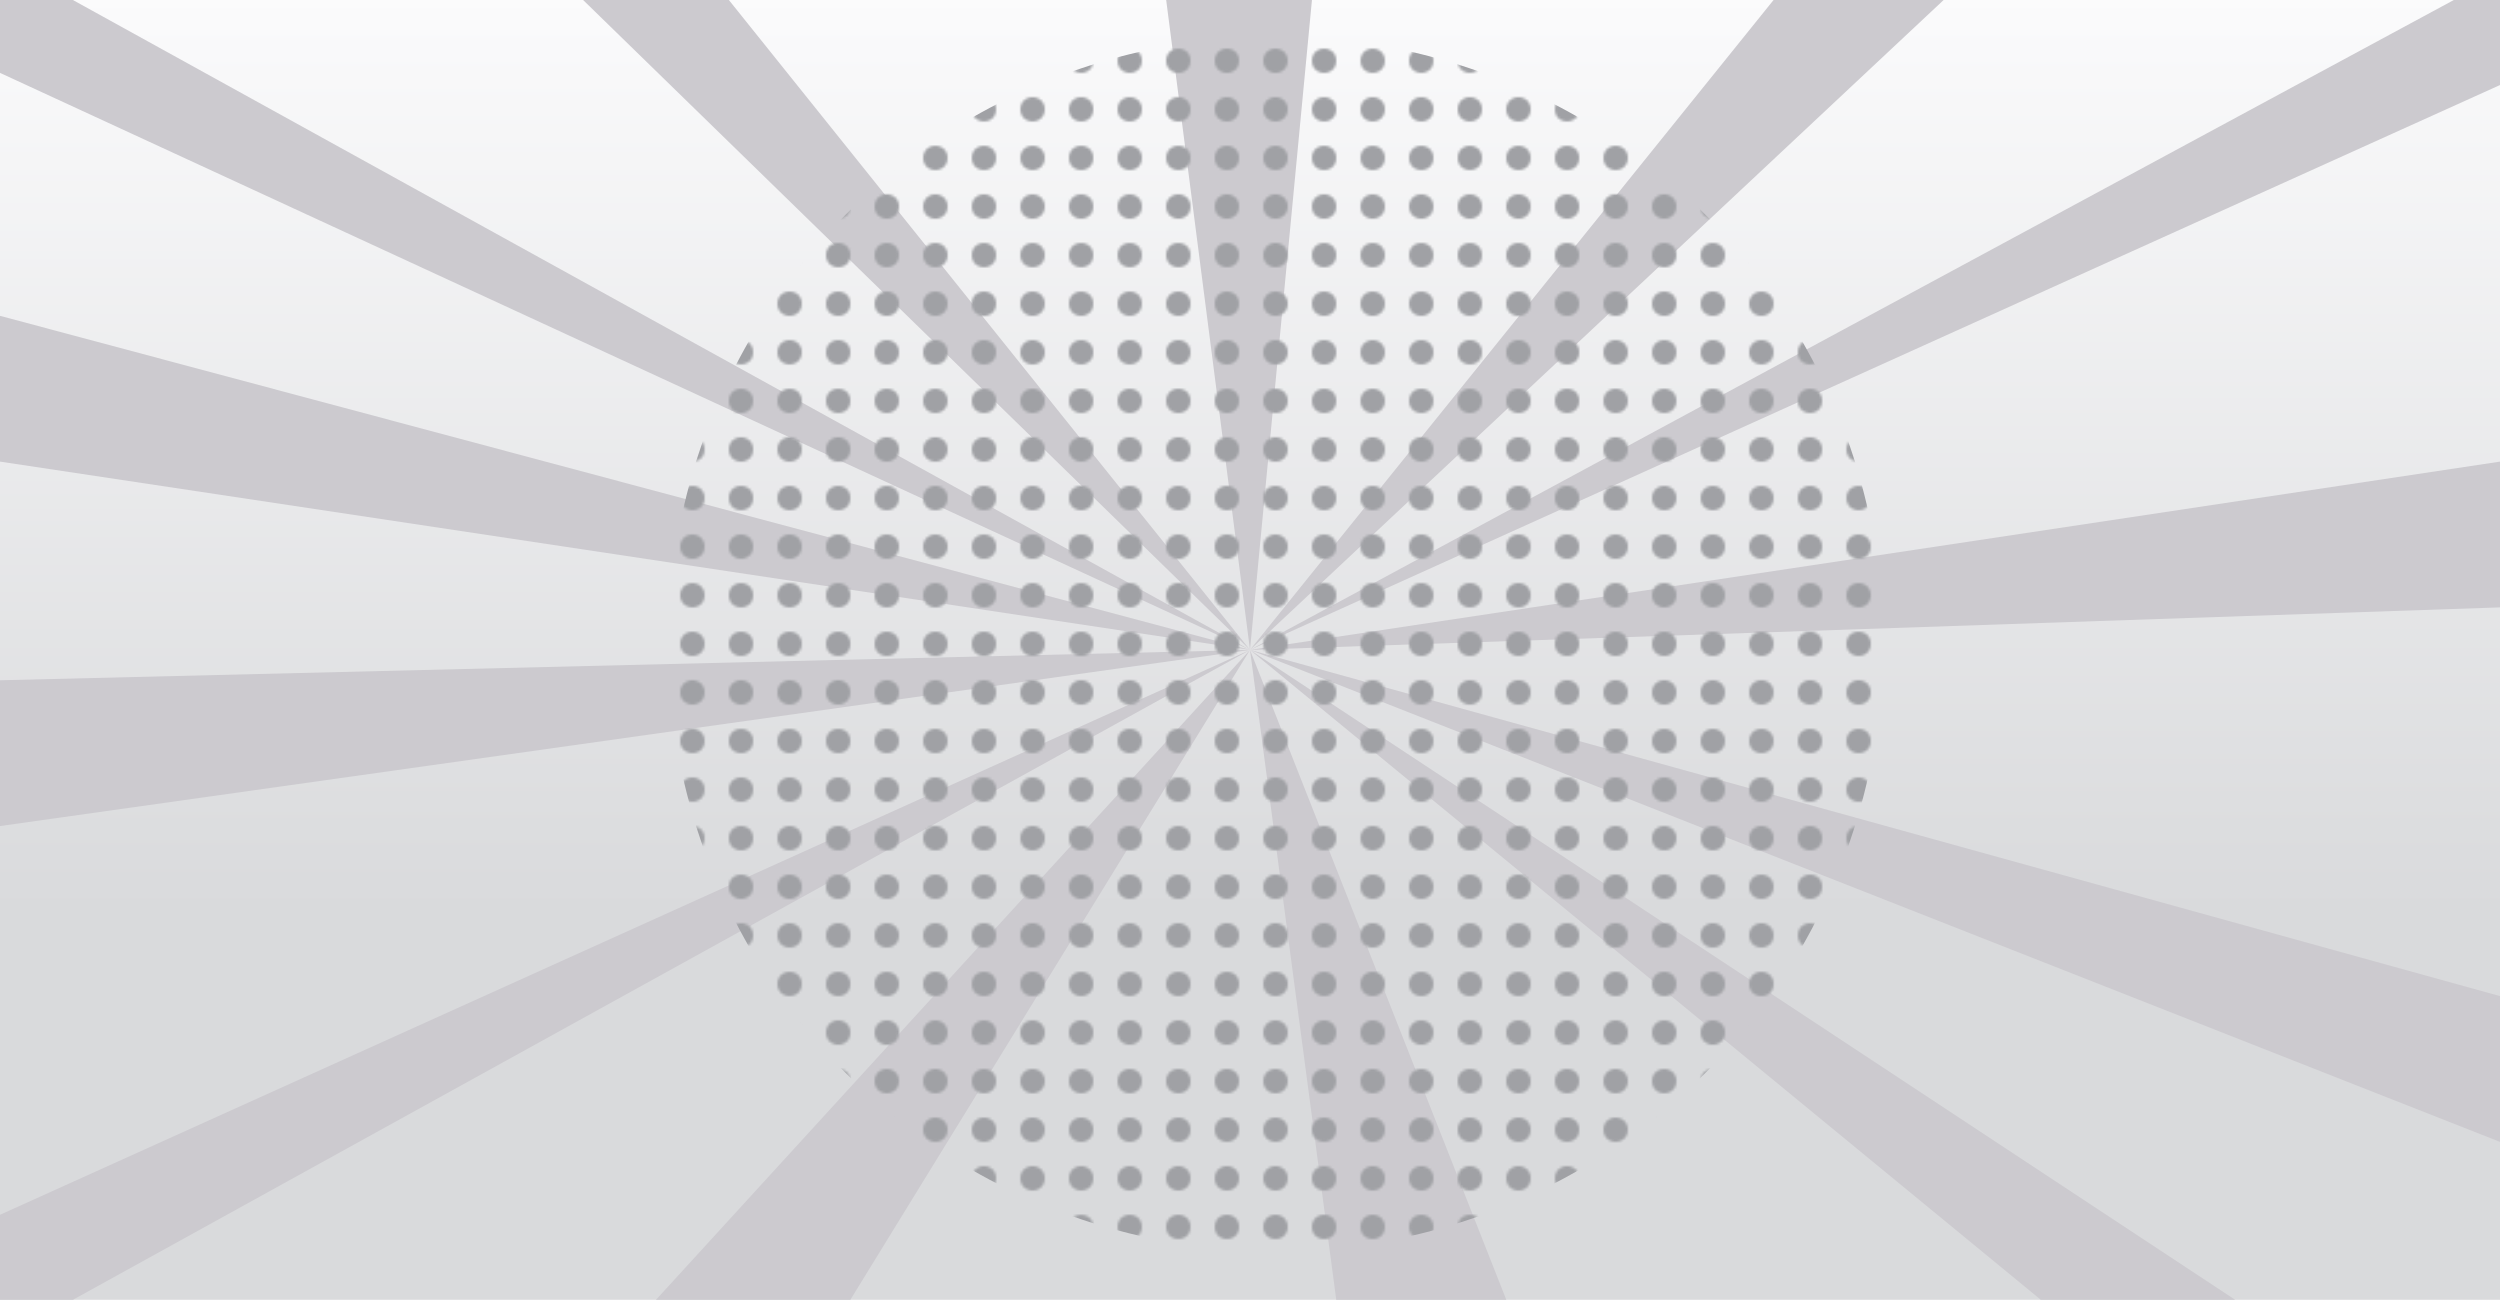 <svg version="1.1" viewBox="0 0 1029 535" preserveAspectRatio="xMinYMin meet" xmlns="http://www.w3.org/2000/svg">

  <defs>
    <linearGradient id="grad1"   x1="0%" y1="0%" x2="0%" y2="70%">
      <stop offset="0%" style="stop-color:rgb(251,251,252); stop-opacity:1"/>
      <stop offset="100%" style="stop-color:rgb(217,218,220); stop-opacity:1"/>
    </linearGradient>
  </defs>

  <rect class="principal" width="1029" height="535" fill="url(#grad1)"/>

  <polyline points="0,0 30,0 514.5,267.5 0,30"/>
  <polyline points="240,0 514.5,267.5 300,0"/>
  <polyline points="480,0 514.5,267.5 540,0"/>
  <polyline points="730,0 514.5,267.5 800,0"/>
  <polyline points="1010,0 514.5,267.5 1029,35 1029,0"/>
  <polyline points="1029,190 514.5,267.5 1029,250"/>
  <polyline points="1029,410 514.5,267.5 1029,470"/>
  <polyline points="840,535 514.5,267.5 920,535"/>
  <polyline points="550,535 514.5,267.5 620,535"/>
  <polyline points="350,535 514.5,267.5 270,535"/>
  <polyline points="30,535 514.5,267.5 0,500 0,535"/>
  <polyline points="0,340 514.5,267.5 0,280"/>
  <polyline points="0,130 514.5,267.5 0,190"/>


  <pattern id="patron-punto" x="0" y="0" width="20" height="20" patternUnits="userSpaceOnUse">
    <circle  cx="5" cy="5" r="5" fill="#A0A1A5"/>
  </pattern>

  <circle cx="525" cy="265" r="250" fill="url(#patron-punto)"/>

/*se da estilos al svg*/
  <style>
    polyline{
      fill: #cccacf;
      stroke: none;
    }
  </style>

</svg>
